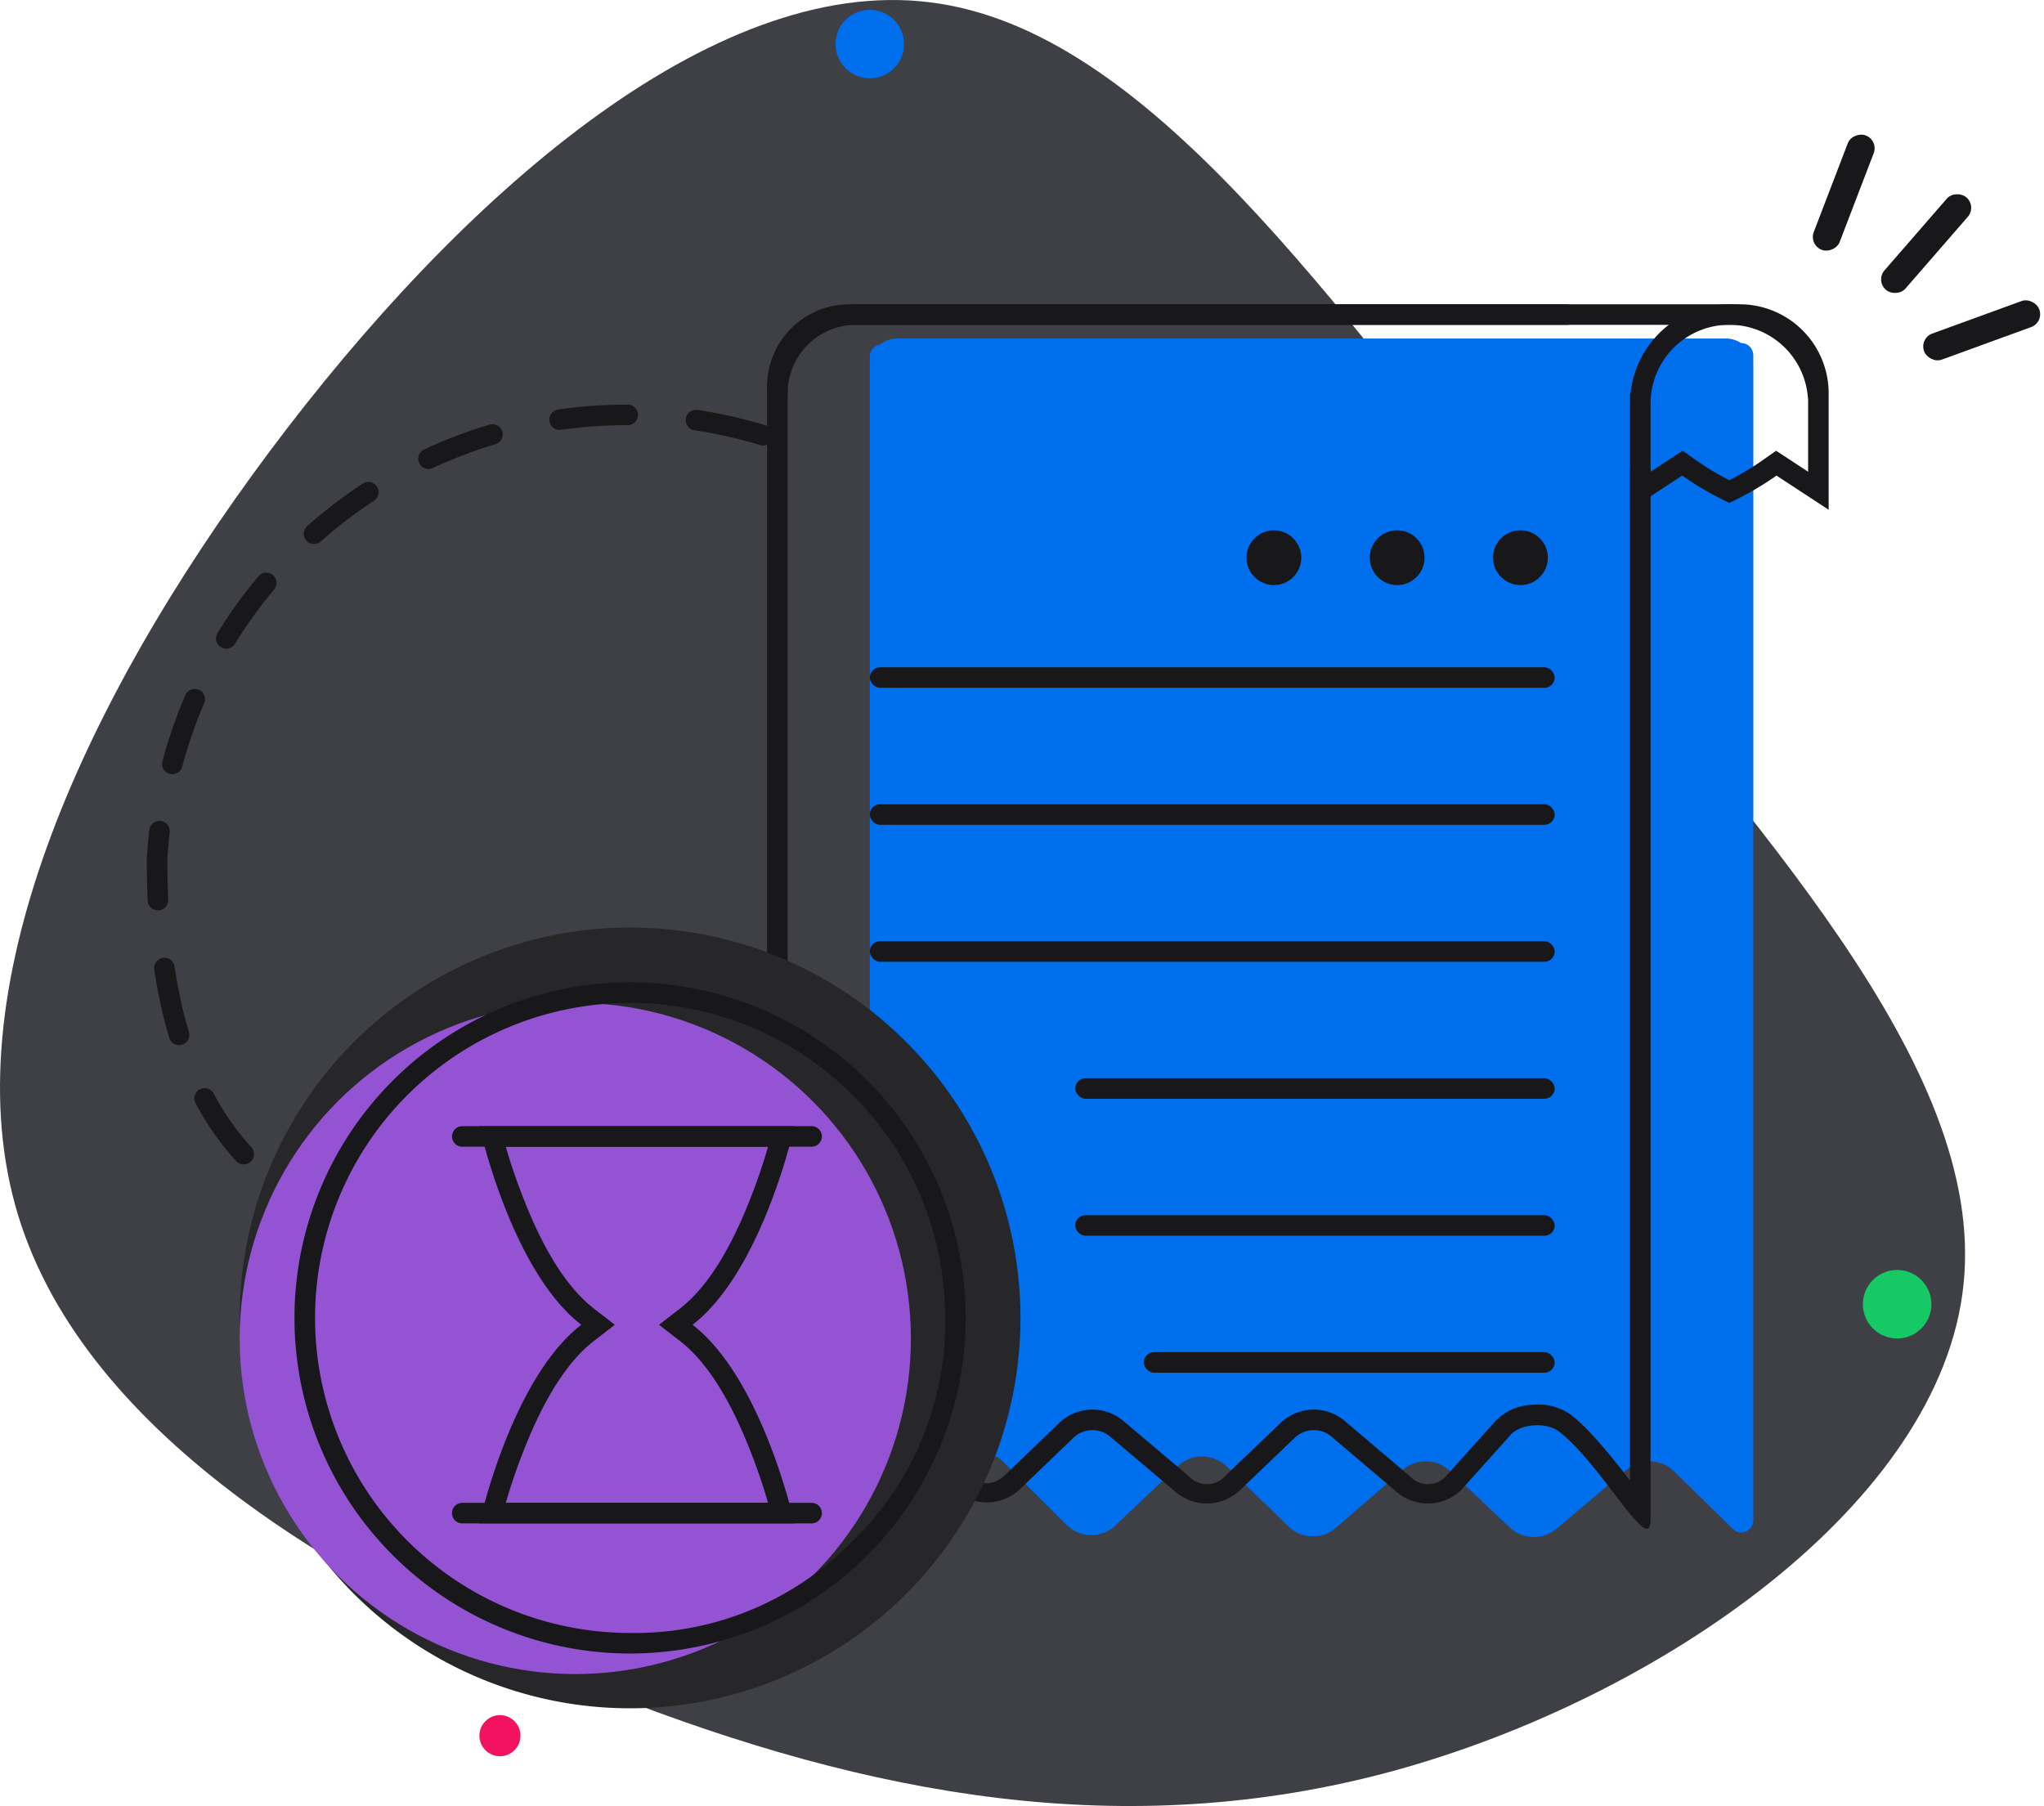<svg xmlns="http://www.w3.org/2000/svg" width="298.436" height="263.701" viewBox="0 0 298.436 263.701">
  <defs>
    <style>
      .cls-1 {
        fill: #3f3f46;
      }

      .cls-1, .cls-5, .cls-7 {
        fill-rule: evenodd;
      }

      .cls-2 {
        fill: #f31260;
      }

      .cls-3, .cls-7 {
        fill: #006fee;
      }

      .cls-4 {
        fill: #17c964;
      }

      .cls-5, .cls-6 {
        fill: #18181b;
      }

      .cls-8 {
        fill: #27272a;
      }

      .cls-9 {
        fill: #9353d3;
      }
    </style>
  </defs>
  <g id="No-Pending-Orders" transform="translate(-11 -43)">
    <path id="Path_214" data-name="Path 214" class="cls-1" d="M236.211,125.195c30.612,37.859,64.783,73.325,61.482,105.295-3.236,31.906-44.073,60.317-83.162,71.061-39.154,10.678-76.561,3.688-114.55-11.2-37.925-14.82-76.432-37.536-86.334-69.895-9.837-32.294,8.93-74.3,36.695-111.509C78.106,71.8,114.865,39.379,146.707,43.327c31.9,3.883,58.893,44.072,89.5,81.868Z"/>
    <circle id="Ellipse_22" data-name="Ellipse 22" class="cls-2" cx="3" cy="3" r="3" transform="translate(80.995 293.432)"/>
    <circle id="Ellipse_23" data-name="Ellipse 23" class="cls-3" cx="5" cy="5" r="5" transform="translate(132.995 44.433)"/>
    <path id="Path_225" data-name="Path 225" class="cls-4" d="M5,0A5,5,0,1,1,0,5,5,5,0,0,1,5,0Z" transform="translate(282.995 228.432)"/>
    <path id="Path_215" data-name="Path 215" class="cls-5" d="M104.156,103.6v-.017a1.5,1.5,0,0,0-1.495-1.5,69.557,69.557,0,0,0-10.189.712,1.5,1.5,0,0,0,.428,2.969,66.5,66.5,0,0,1,9.751-.681,1.5,1.5,0,0,0,1.5-1.478Zm17.413,4.267a67.274,67.274,0,0,0-9.174-2.042,1.486,1.486,0,0,1-.55-.2,1.5,1.5,0,0,1-.712-1.492v-.016a1.5,1.5,0,0,1,1.706-1.26,70.344,70.344,0,0,1,9.968,2.249,1.5,1.5,0,1,1-.87,2.87l-.37-.11Zm-49.363,2.741,0,.007a1.5,1.5,0,0,0,1.99.72,67.365,67.365,0,0,1,9.13-3.469,1.5,1.5,0,0,0,1.011-1.858l0-.008A1.5,1.5,0,0,0,82.471,105a70.326,70.326,0,0,0-9.538,3.623,1.5,1.5,0,0,0-.727,1.993ZM55.722,121.935l.005.007.006.006a1.5,1.5,0,0,0,2.106.112,66.891,66.891,0,0,1,7.758-5.936,1.5,1.5,0,0,0,.436-2.07l0-.007a1.5,1.5,0,0,0-2.077-.432,69.787,69.787,0,0,0-8.1,6.2,1.5,1.5,0,0,0-.125,2.117ZM43.25,137.5l.007,0,.008,0a1.5,1.5,0,0,0,2.049-.5,66.808,66.808,0,0,1,5.717-7.936,1.5,1.5,0,0,0-.174-2.1l-.005-.006-.007,0a1.5,1.5,0,0,0-2.113.186,69.785,69.785,0,0,0-5.974,8.292,1.5,1.5,0,0,0,.492,2.064Zm-7.475,18.49.008,0,.008,0a1.5,1.5,0,0,0,1.821-1.066,67.45,67.45,0,0,1,3.2-9.24,1.5,1.5,0,0,0-.772-1.964l-.007,0-.008,0a1.5,1.5,0,0,0-1.97.786,70.414,70.414,0,0,0-3.342,9.65,1.5,1.5,0,0,0,1.062,1.836Zm-1.311,6.878h.016a1.5,1.5,0,0,1,1.3,1.661q-.232,2-.345,4,0,3,.128,5.835a1.5,1.5,0,0,1-1.419,1.567h-.01a1.5,1.5,0,0,1-1.568-1.429q-.139-3.048-.129-6.1.119-2.116.363-4.222a1.486,1.486,0,0,1,.559-1,1.5,1.5,0,0,1,1.1-.314ZM35.9,183.143a1.5,1.5,0,0,0-1.1-.279h-.013a1.5,1.5,0,0,0-1.262,1.705,72.33,72.33,0,0,0,2.179,9.961,1.5,1.5,0,0,0,1.866,1.009l.009,0,.009,0a1.5,1.5,0,0,0,.99-1.861,69.41,69.41,0,0,1-2.086-9.548,1.492,1.492,0,0,0-.591-.984Zm6.306,19.535a1.5,1.5,0,0,0-2.028-.623,1.5,1.5,0,0,0-.623,2.028,39.932,39.932,0,0,0,5.94,8.455,1.5,1.5,0,0,0,2.12.083l.011-.011.012-.011a1.5,1.5,0,0,0,.06-2.1,36.857,36.857,0,0,1-5.492-7.823Zm12.9,13.808a1.5,1.5,0,0,0-2.042.52l-.01.017a1.5,1.5,0,0,0,.537,2.052l.347.2a1.5,1.5,0,0,0,2.052-.537,1.5,1.5,0,0,0-.516-2.039l-.01-.007-.011-.006-.347-.2Z"/>
    <rect id="Rectangle_103" data-name="Rectangle 103" class="cls-6" width="17.89" height="4.051" rx="2" transform="translate(291.24 92.389) rotate(-20)"/>
    <rect id="Rectangle_104" data-name="Rectangle 104" class="cls-6" width="17.89" height="4.051" rx="2" transform="matrix(0.358, -0.934, 0.934, 0.358, 275.101, 78.755)"/>
    <rect id="Rectangle_105" data-name="Rectangle 105" class="cls-6" width="17.89" height="4.051" rx="2" transform="matrix(0.656, -0.755, 0.755, 0.656, 284.832, 83.992)"/>
    <path id="Path_216" data-name="Path 216" class="cls-7" d="M266.995,96.43V94.91a1.861,1.861,0,0,0-.477-1.248,1.72,1.72,0,0,0-1.322-.573,3.982,3.982,0,0,0-2.2-.66H142a3.985,3.985,0,0,0-2.473.856A1.8,1.8,0,0,0,138,95.092V264.767a1.79,1.79,0,0,0,1.755,1.822,1.721,1.721,0,0,0,1.241-.534l9.152-9.5a5.128,5.128,0,0,1,7.37-.078l9.173,9.141a5.124,5.124,0,0,0,7.2.09l9.072-8.616a5.126,5.126,0,0,1,7.152.042l8.986,8.73a5.12,5.12,0,0,0,6.972.2l9.724-8.426a5.12,5.12,0,0,1,6.917.153l8.692,8.21a5.12,5.12,0,0,0,6.858.2l10.244-8.616a5.122,5.122,0,0,1,6.923.267l8.611,8.414a1.711,1.711,0,0,0,2.481-.078,1.863,1.863,0,0,0,.477-1.249V96.43Z"/>
    <path id="Path_217" data-name="Path 217" class="cls-5" d="M239.995,87.434h-105a12,12,0,0,0-12,12v165.5c0,2.222.941,1.324,2.442-.851.178-.259.365-.535.558-.827.345-.52.714-1.087,1.1-1.685,2.075-3.2,4.709-7.256,7.344-9.485,1.686-1.426,5.272-1.038,6.97.374l8.995,8.11a7,7,0,0,0,9.537-.152l7.787-7.486a4,4,0,0,1,5.352-.172l9.607,8.115a7,7,0,0,0,9.353-.288l8.015-7.663a4,4,0,0,1,5.352-.159l9.542,8.1a7,7,0,0,0,9.352-.263l7.343-8.187c1.545-1.579,5.2-1.755,6.954-.412,2.732,2.092,5.644,5.9,8.054,9.046.854,1.115,1.644,2.148,2.341,2.993.1.116.189.227.281.336,1.659,1.957,2.719,2.676,2.719.557v-153.5h-3V259.171q-5.535-7.226-8.571-9.551a8.085,8.085,0,0,0-5.545-1.5,7.818,7.818,0,0,0-5.377,2.2l-.045.046-7.3,8.139a3.558,3.558,0,0,1-5.264.076l-9.542-8.1a7,7,0,0,0-9.366.277l-8.015,7.663a3.575,3.575,0,0,1-5.344.165l-9.607-8.115a7,7,0,0,0-9.367.3l-7.787,7.486q-2.685,2.58-5.45.087l-9.039-8.15-.046-.039a8.89,8.89,0,0,0-5.192-1.936A7.537,7.537,0,0,0,132.5,249.8,42,42,0,0,0,126,257.8V99.434a9,9,0,0,1,9-9h105Z"/>
    <path id="Path_218" data-name="Path 218" class="cls-5" d="M277.995,100.429a13,13,0,0,0-13-13h-129a13,13,0,0,0-13,13h3a10,10,0,0,1,10-10h129a10,10,0,0,1,10,10Z"/>
    <path id="Path_219" data-name="Path 219" class="cls-5" d="M256.608,112.442l-4.613,3.022-3,1.965v-17h.077a14.5,14.5,0,0,1,28.846,0h.077v17l-3-1.965-4.613-3.022a46.068,46.068,0,0,1-6.887,3.987A46.068,46.068,0,0,1,256.608,112.442Zm6.887.668a39.91,39.91,0,0,1-5.157-3.119l-1.667-1.177-1.707,1.118-2.969,1.945V101.329l.061-.593a11.5,11.5,0,0,1,22.878,0l.061.593v10.548l-4.676-3.063-1.667,1.177A39.906,39.906,0,0,1,263.495,113.11Z"/>
    <circle id="Ellipse_25" data-name="Ellipse 25" class="cls-6" cx="4" cy="4" r="4" transform="translate(192.995 120.429)"/>
    <circle id="Ellipse_26" data-name="Ellipse 26" class="cls-6" cx="4" cy="4" r="4" transform="translate(210.995 120.429)"/>
    <circle id="Ellipse_27" data-name="Ellipse 27" class="cls-6" cx="4" cy="4" r="4" transform="translate(228.995 120.429)"/>
    <rect id="Rectangle_106" data-name="Rectangle 106" class="cls-6" width="100" height="3" rx="1.5" transform="translate(137.995 180.43)"/>
    <rect id="Rectangle_107" data-name="Rectangle 107" class="cls-6" width="70" height="3" rx="1.5" transform="translate(167.995 200.431)"/>
    <rect id="Rectangle_108" data-name="Rectangle 108" class="cls-6" width="70" height="3" rx="1.5" transform="translate(167.995 220.432)"/>
    <rect id="Rectangle_109" data-name="Rectangle 109" class="cls-6" width="60" height="3" rx="1.5" transform="translate(177.995 240.433)"/>
    <rect id="Rectangle_110" data-name="Rectangle 110" class="cls-6" width="100" height="3" rx="1.5" transform="translate(137.995 160.429)"/>
    <rect id="Rectangle_111" data-name="Rectangle 111" class="cls-6" width="100" height="3" rx="1.5" transform="translate(137.995 140.429)"/>
    <path id="Path_224" data-name="Path 224" class="cls-8" d="M57,0A57,57,0,1,1,0,57,57,57,0,0,1,57,0Z" transform="translate(45.995 178.432)"/>
    <circle id="Ellipse_29" data-name="Ellipse 29" class="cls-9" cx="49" cy="49" r="49" transform="translate(45.995 189.432)"/>
    <path id="Path_220" data-name="Path 220" class="cls-5" d="M151.995,235.432a49,49,0,1,1-49-49A49,49,0,0,1,151.995,235.432Zm-16.473,32.527A44.324,44.324,0,0,1,103,281.432a46,46,0,0,1-46-46,46,46,0,0,1,46-46,46,46,0,0,1,46,46A44.321,44.321,0,0,1,135.522,267.959Z"/>
    <path id="Path_221" data-name="Path 221" class="cls-5" d="M114.376,238.471c6.5,6.737,10.332,18.467,11.854,23.961.514,1.856.765,3,.765,3h-46s.25-1.144.764-3c1.522-5.494,5.357-17.224,11.855-23.961a21.057,21.057,0,0,1,2.256-2.039,21.061,21.061,0,0,1-2.257-2.038c-6.5-6.737-10.332-18.468-11.854-23.962-.514-1.855-.764-3-.764-3h46s-.251,1.145-.765,3c-1.522,5.494-5.356,17.225-11.854,23.962a21.141,21.141,0,0,1-2.257,2.038,21.258,21.258,0,0,1,2.257,2.039Zm8.766-28.039q-1.093,3.775-2.532,7.436-4.566,11.73-10.328,16.193l-3.061,2.371,3.061,2.372q5.763,4.464,10.331,16.2,1.436,3.653,2.529,7.427H84.848q1.091-3.77,2.528-7.427,4.567-11.736,10.331-16.2l3.062-2.372-3.062-2.371q-5.763-4.466-10.331-16.2-1.528-3.927-2.528-7.428h38.294Z"/>
    <path id="Path_223" data-name="Path 223" class="cls-6" d="M1.5,0h51a1.5,1.5,0,0,1,0,3H1.5a1.5,1.5,0,0,1,0-3Z" transform="translate(76.995 207.432)"/>
    <path id="Path_222" data-name="Path 222" class="cls-6" d="M1.5,0h51a1.5,1.5,0,0,1,0,3H1.5a1.5,1.5,0,0,1,0-3Z" transform="translate(76.995 262.433)"/>
  </g>
</svg>
